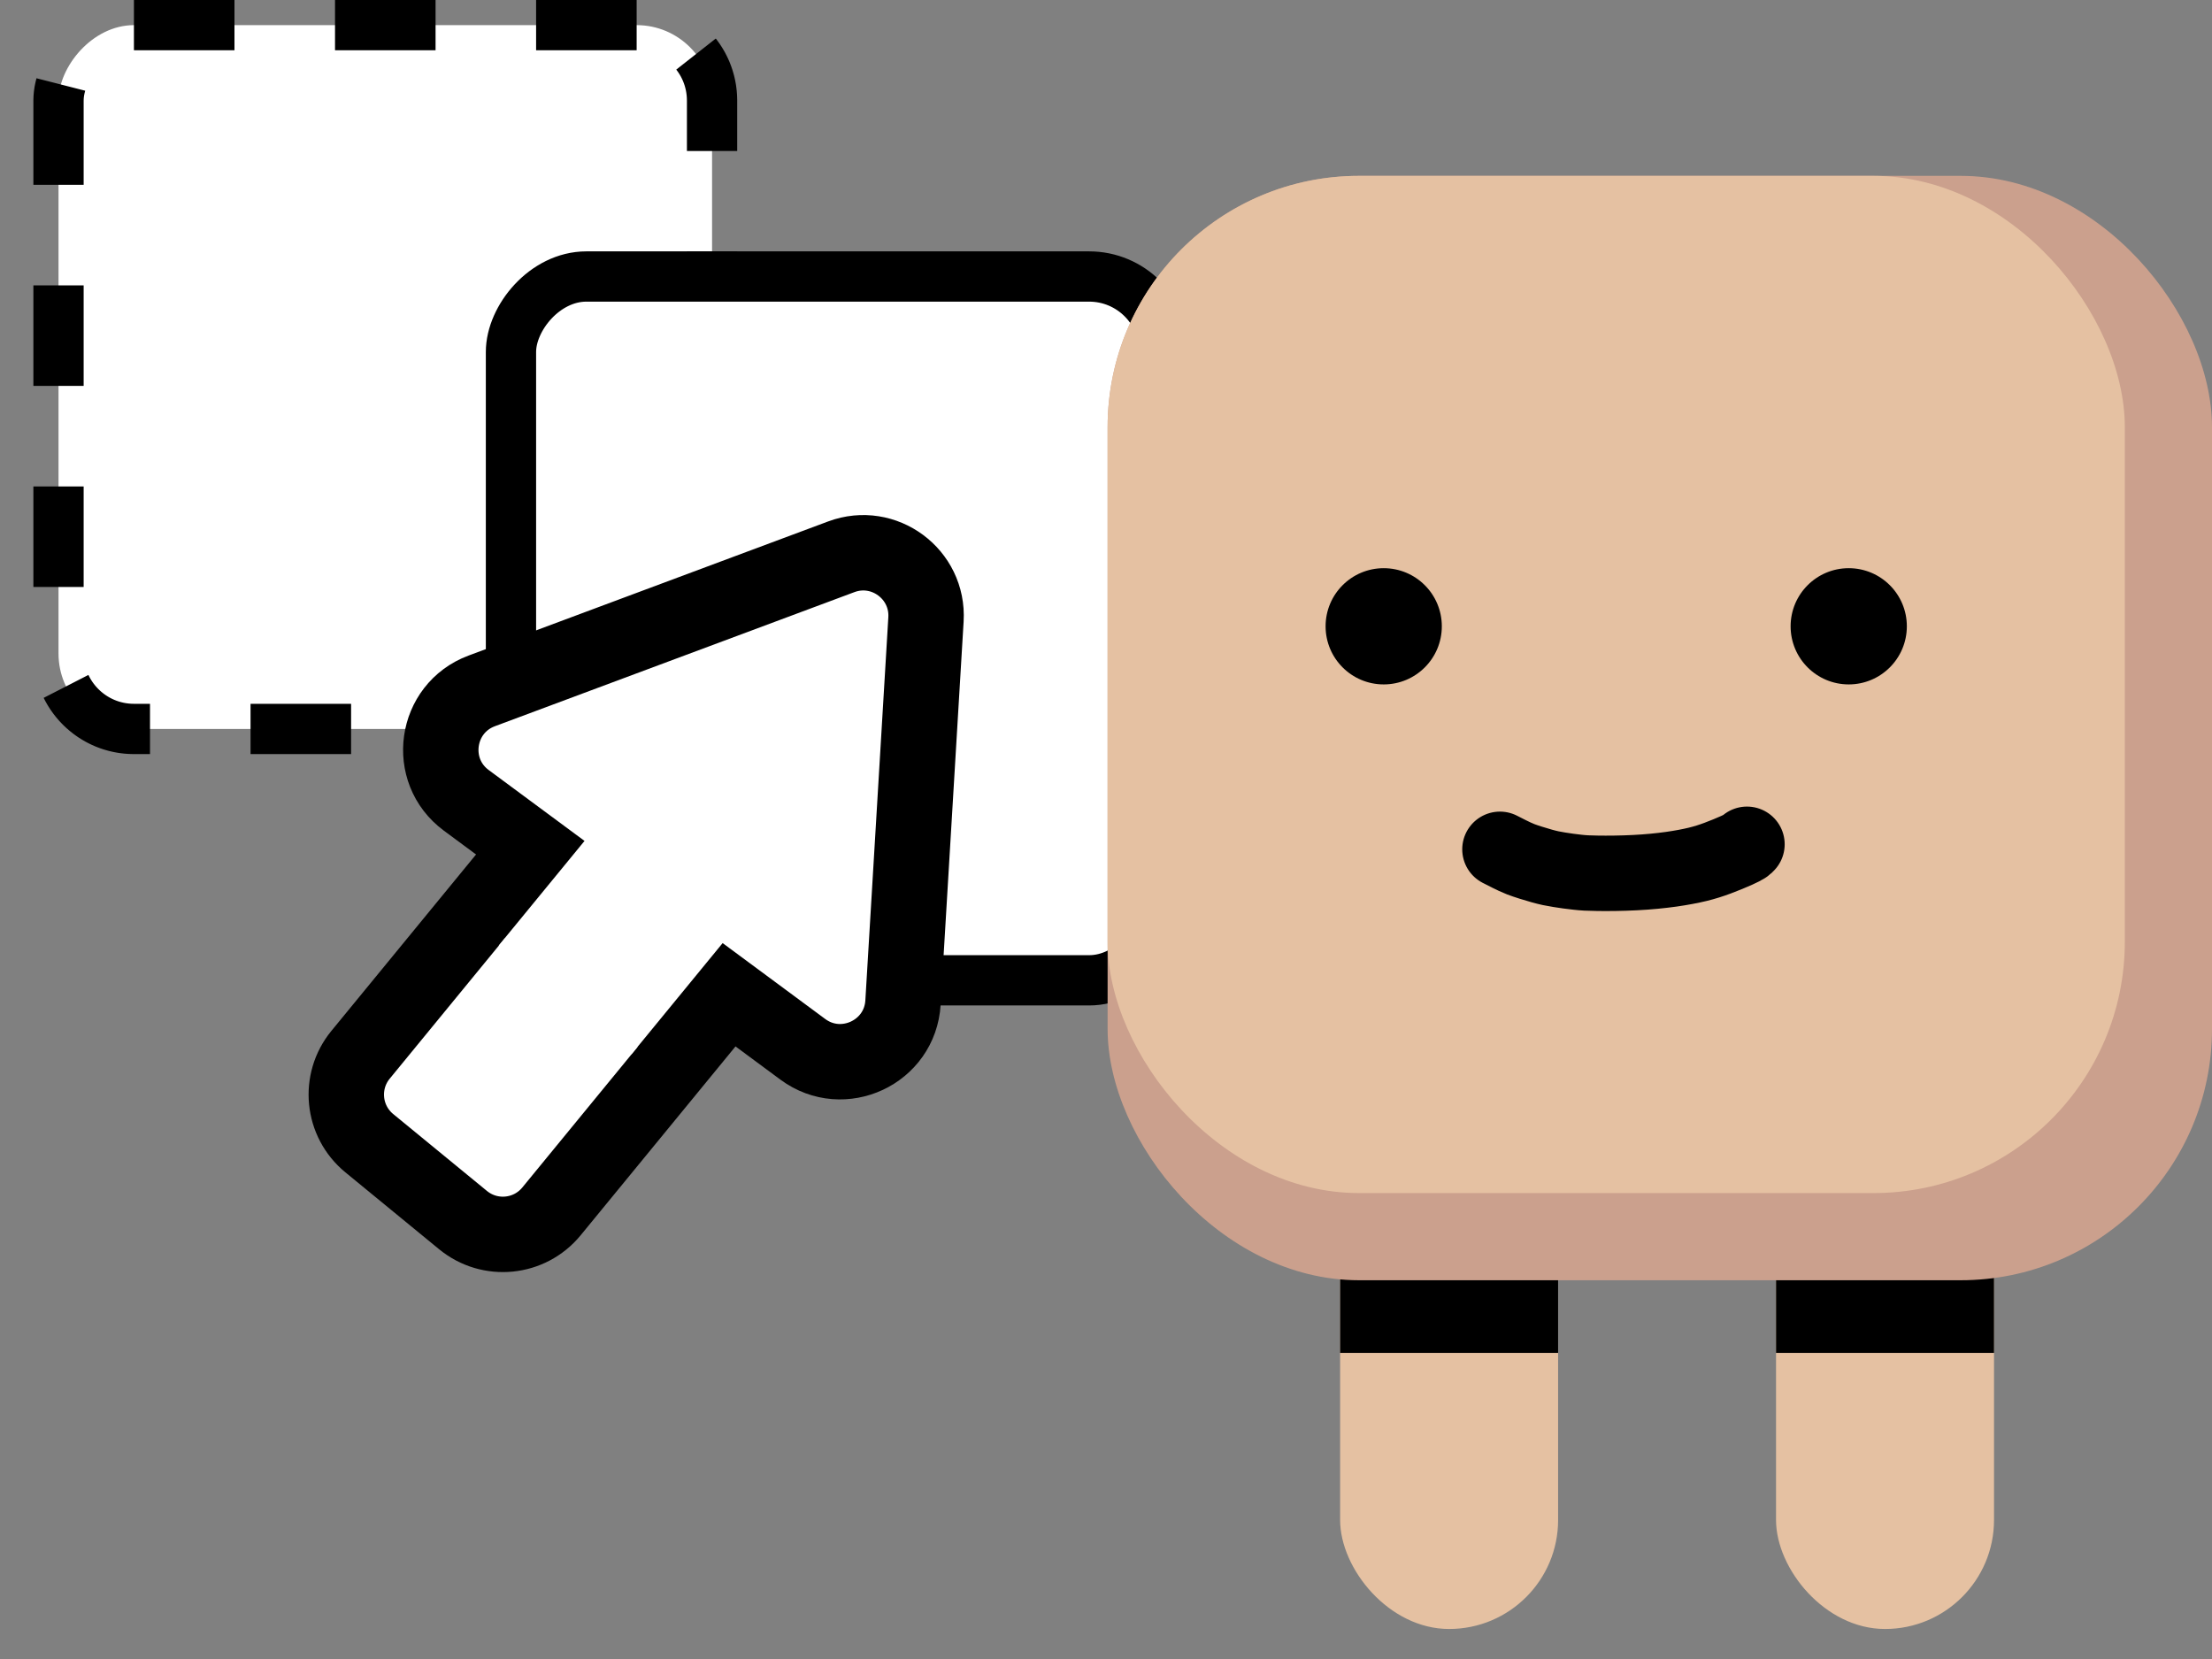 <svg width="44" height="33" viewBox="0 0 44 33" fill="none" xmlns="http://www.w3.org/2000/svg">
<rect x="0" y="0" width="44" height="33" fill="#808080" stroke="none"/>
<rect x="-0.5" y="0.5" width="13" height="14" rx="1.5" transform="matrix(-1 0 0 1 13.664 0)" fill="white" stroke="black" stroke-dasharray="2 2"/>
<rect x="-0.5" y="0.5" width="13" height="14" rx="1.5" transform="matrix(-1 0 0 1 22.664 5)" fill="white" stroke="black"/>
<rect x="35.328" y="22.286" width="4.336" height="10.117" rx="2.168" fill="#E5C1A2"/>
<rect x="26.657" y="22.286" width="4.336" height="10.117" rx="2.168" fill="#E5C1A2"/>
<rect x="26.657" y="22.286" width="4.336" height="4.625" fill="black"/>
<rect x="35.328" y="22.286" width="4.336" height="4.625" fill="black"/>
<rect x="22.032" y="3.498" width="21.968" height="21.968" rx="5" fill="#CBA08D"/>
<rect x="22.032" y="3.498" width="20.234" height="20.234" rx="5" fill="#E5C1A2"/>
<circle cx="27.524" cy="12.458" r="1.156" fill="black"/>
<circle cx="36.774" cy="12.458" r="1.156" fill="black"/>
<path d="M29.836 16.894C29.913 16.931 30.09 17.029 30.25 17.092C30.357 17.133 30.532 17.187 30.667 17.225C30.802 17.263 30.896 17.282 31.012 17.3C31.128 17.319 31.263 17.338 31.38 17.35C31.496 17.363 31.59 17.369 31.78 17.371C31.971 17.374 32.254 17.372 32.521 17.358C32.788 17.345 33.03 17.32 33.241 17.291C33.451 17.261 33.622 17.228 33.768 17.193C33.914 17.157 34.031 17.12 34.165 17.07C34.3 17.02 34.448 16.958 34.544 16.915C34.641 16.871 34.681 16.849 34.705 16.834C34.728 16.819 34.732 16.813 34.75 16.794" stroke="black" stroke-width="1.5" stroke-linecap="round"/>
<path d="M18.419 12.322C18.473 11.42 17.581 10.76 16.735 11.075L9.582 13.743C8.652 14.09 8.477 15.33 9.275 15.92L15.97 20.873C16.768 21.462 17.903 20.932 17.962 19.942L18.419 12.322Z" fill="white" stroke="black" stroke-width="1.5"/>
<path d="M9.938 17.608L7.172 20.981C6.734 21.515 6.812 22.302 7.346 22.74L9.211 24.27C9.745 24.708 10.532 24.63 10.97 24.096L13.736 20.723L9.938 17.608Z" fill="white" stroke="black" stroke-width="1.5"/>
<rect width="3.414" height="6.155" transform="matrix(-0.773 -0.634 -0.634 0.773 16.463 16.213)" fill="white"/>
</svg>
